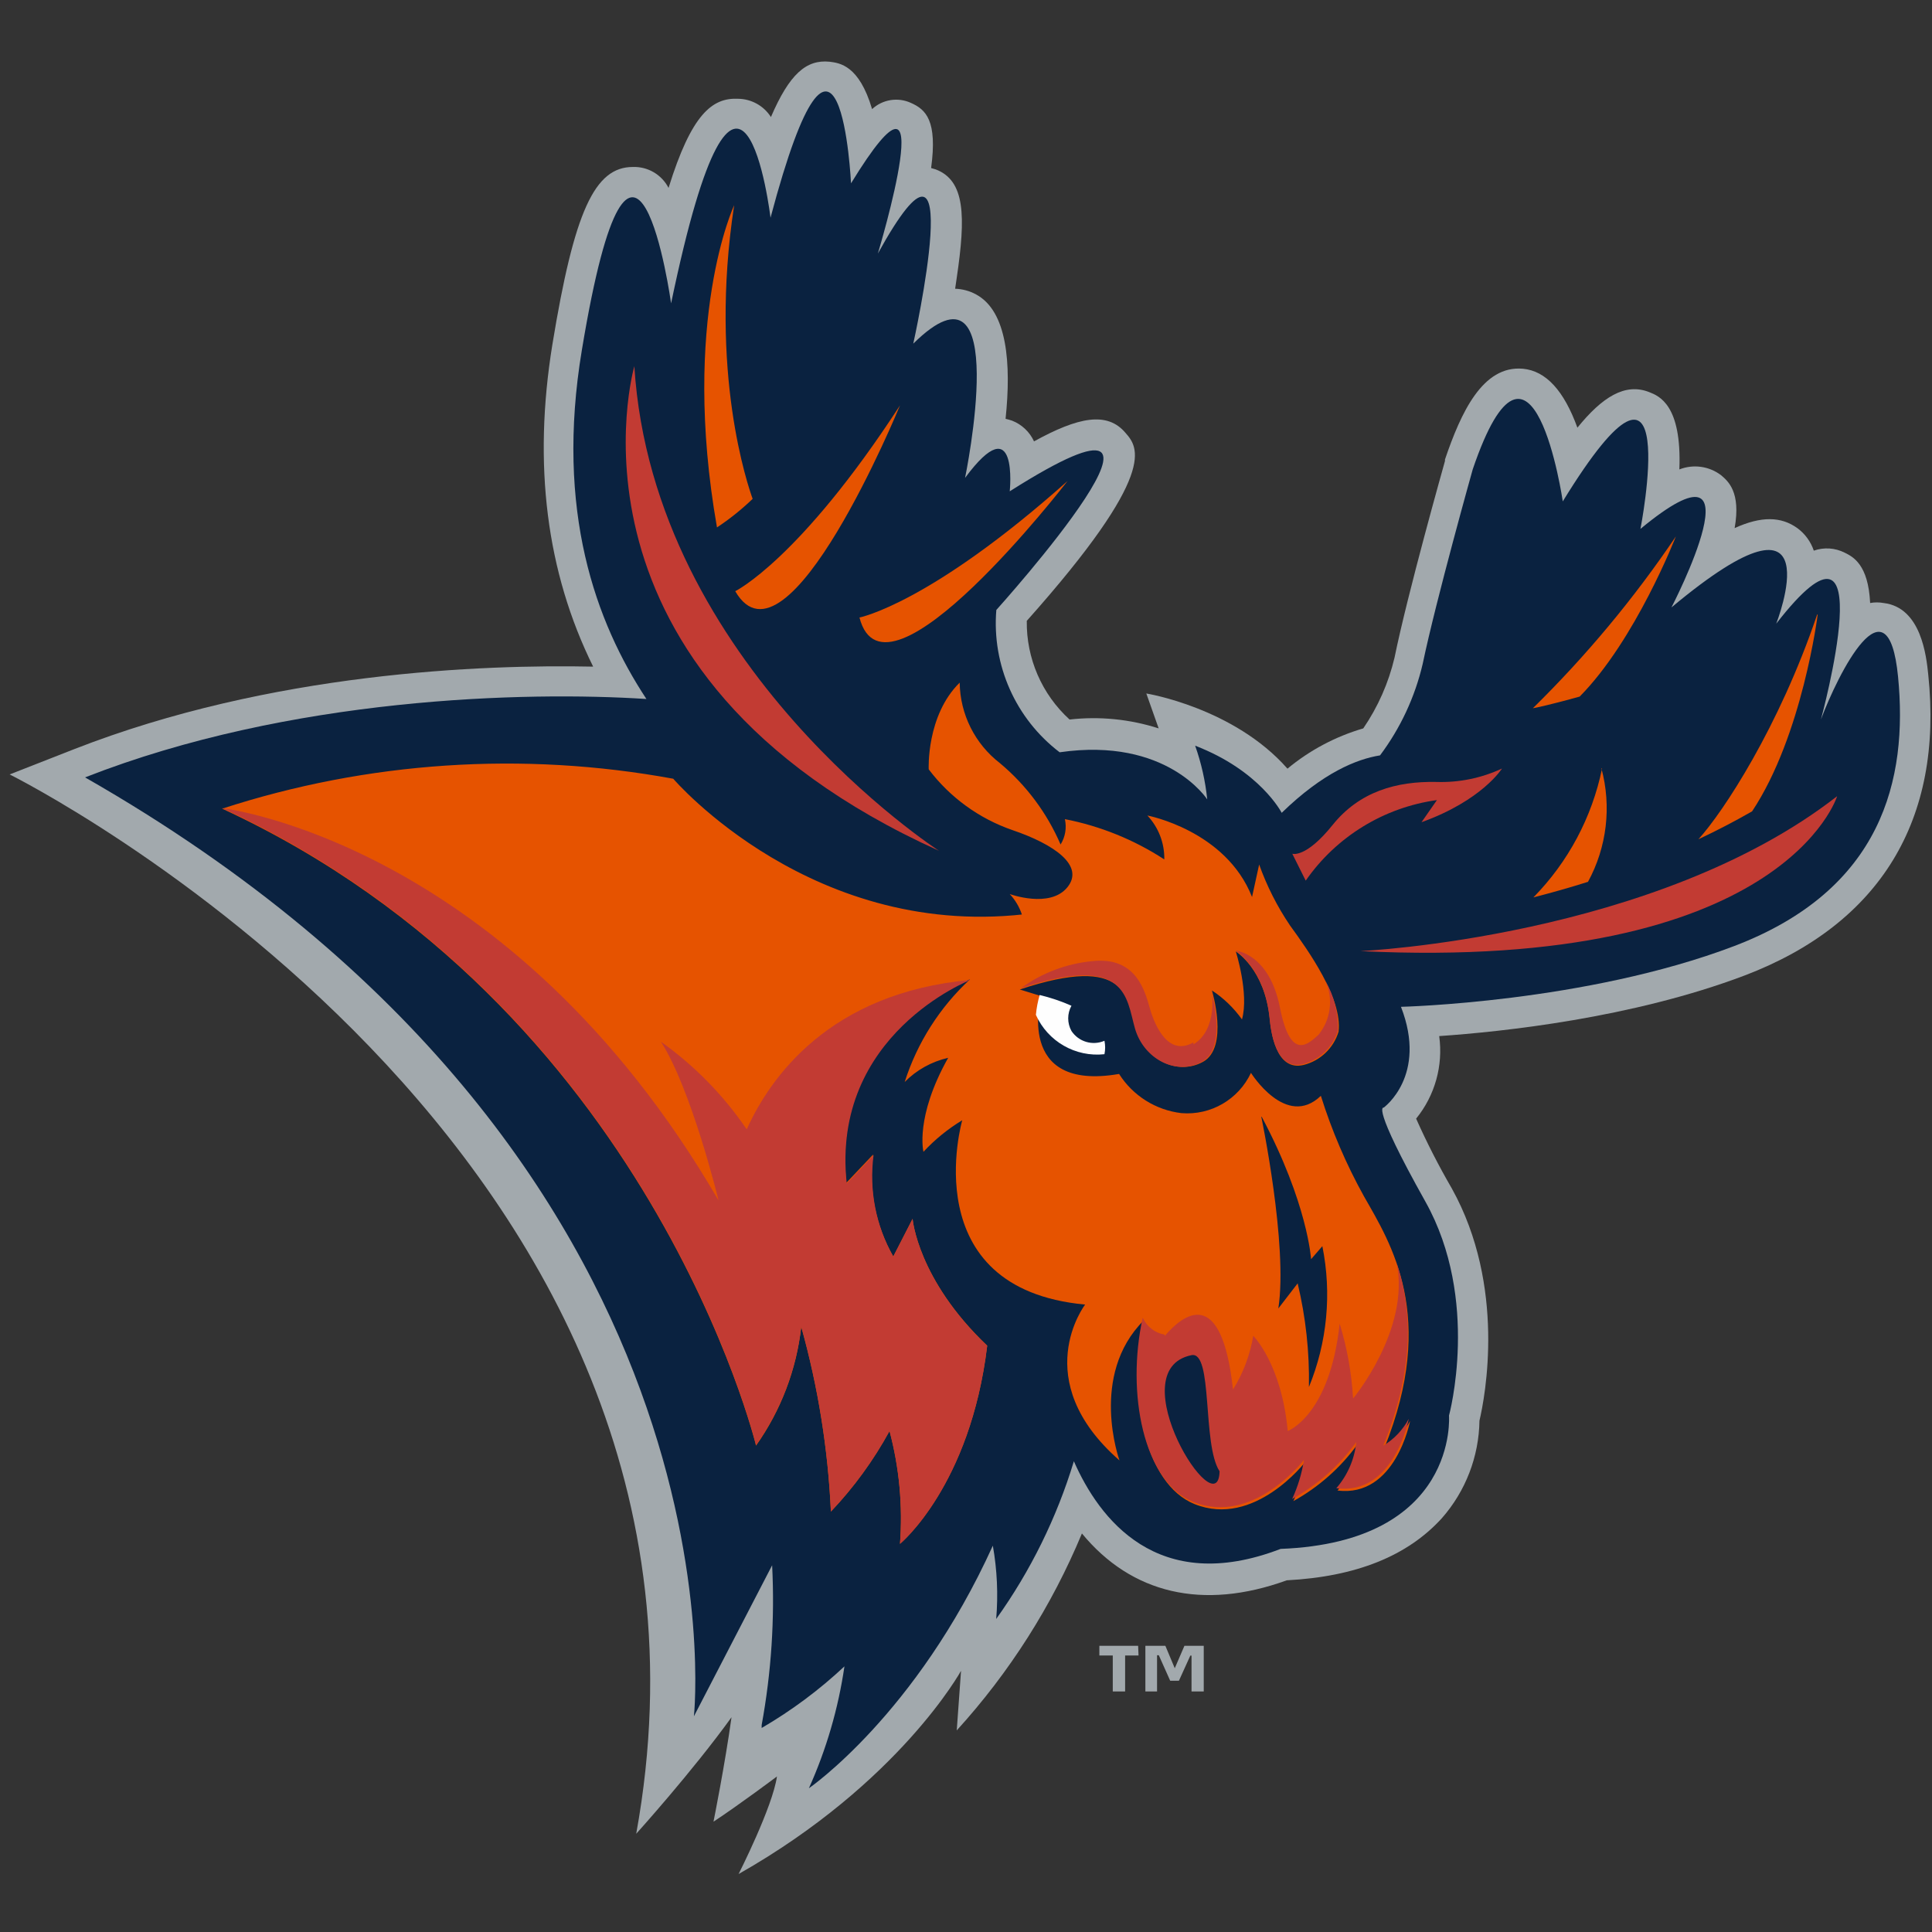 <?xml version="1.0" encoding="UTF-8"?>
<svg width="200px" height="200px" viewBox="0 0 200 200" version="1.1" xmlns="http://www.w3.org/2000/svg" xmlns:xlink="http://www.w3.org/1999/xlink">
    <rect x="0" y="0" width="200" height="200" fill="#333333" stroke="none"/>
    <!-- Generator: Sketch 51.3 (57544) - http://www.bohemiancoding.com/sketch -->
    <title>utica</title>
    <desc>Created with Sketch.</desc>
    <defs></defs>
    <g id="utica" stroke="none" stroke-width="1" fill="none" fill-rule="evenodd">
        <g id="utica_BGL">
            <g id="utica" transform="translate(1, 6)">
                <path d="M116.861,165.376 L115.472,165.376 L115.472,169.1 L114.194,169.1 L114.194,165.376 L112.806,165.376 L112.806,164.375 L116.819,164.375 L116.861,165.376 Z M123.611,169.1 L122.347,169.1 L122.347,165.389 L122.222,165.389 L121.042,167.988 L120.139,167.988 L118.958,165.348 L118.778,165.348 L118.778,169.1 L117.569,169.1 L117.569,164.375 L119.639,164.375 L120.611,166.696 L121.611,164.375 L123.611,164.375 L123.611,169.1 Z" id="Shape" fill="#A2A9AD" fill-rule="nonzero"></path>
                <path d="M74.736,171.699 C74.056,176.632 72.861,182.58 72.861,182.58 C75.542,180.815 79.431,177.897 79.431,177.897 C78.986,181.051 75.458,188 75.458,188 C92.125,178.55 98.486,166.96 98.486,166.96 L98.042,173.13 C103.503,167.132 107.887,160.235 111,152.743 C116.125,158.969 123.5,160.748 132.208,157.593 C139.375,157.218 144.708,155.078 148.264,151.159 C150.719,148.366 152.098,144.789 152.153,141.07 C152.736,138.596 154.931,127.173 149.292,117.028 C147.933,114.686 146.699,112.274 145.597,109.801 C147.545,107.408 148.41,104.312 147.986,101.255 C154.486,100.81 167.972,99.392 179.625,94.973 C193.625,89.637 200.194,78.866 198.611,63.83 C198.417,61.94 197.889,56.881 193.986,56.423 C193.527,56.339 193.056,56.339 192.597,56.423 C192.403,52.434 190.833,51.642 189.958,51.211 C188.966,50.71 187.813,50.634 186.764,51.003 C186.449,50.067 185.852,49.251 185.056,48.668 C183.375,47.459 181.319,47.417 178.569,48.668 C179.236,44.916 177.875,43.804 177.181,43.207 C175.943,42.256 174.299,42.024 172.847,42.595 C173.111,35.911 170.75,34.993 169.722,34.59 C167.222,33.604 164.861,35.105 162.292,38.273 C160.903,34.451 159.042,32.395 156.653,32.172 C152.486,31.797 150.236,36.703 148.583,41.567 L148.583,41.636 L148.583,41.72 C148.431,42.275 144.722,55.408 143.361,62.079 C142.742,64.699 141.645,67.181 140.125,69.403 C137.253,70.243 134.582,71.661 132.278,73.572 C126.722,67.248 117.667,65.789 117.667,65.789 L118.944,69.403 C115.97,68.446 112.827,68.134 109.722,68.485 C106.852,65.872 105.239,62.153 105.292,58.271 C118.986,42.901 116.819,40.302 115.514,38.815 C113.611,36.55 110.583,37.189 106.042,39.691 C105.592,38.711 104.781,37.944 103.778,37.55 C103.555,37.473 103.328,37.408 103.097,37.356 C103.694,31.644 103.278,26.238 100.056,24.487 C99.386,24.119 98.639,23.915 97.875,23.89 L98.042,22.75 C98.986,16.371 98.917,12.689 95.861,11.535 L95.389,11.396 C96.056,6.477 94.847,5.337 93.306,4.656 C91.957,4.034 90.367,4.286 89.278,5.295 C87.931,0.737 85.917,0.529 84.889,0.39 C82.458,0.14 80.722,1.668 78.806,6.115 C78.064,4.95 76.783,4.239 75.403,4.225 C72.736,4.1 70.583,5.796 68.208,13.453 C67.5,12.076 66.061,11.232 64.514,11.285 C60.556,11.285 58.444,15.871 56.181,29.671 C54.167,42.081 55.556,53.199 60.403,63.01 C49.014,62.774 27.069,63.58 6.667,71.557 L0,74.169 C0,74.169 77.778,112.817 64.861,183.831 C64.861,183.831 70.708,177.355 74.736,171.754" id="Shape" fill="#A2A9AD" fill-rule="nonzero"></path>
                <path d="M7.806,74.475 C29.069,66.137 53.431,65.553 65.917,66.359 C60.681,58.424 56.458,46.903 59.236,30.227 C64.625,-2.265 68.472,25.404 68.472,25.404 C75.681,-9.241 78.764,16.538 78.764,16.538 C85.986,-10.631 87.097,12.98 87.097,12.98 C96.917,-3.043 89.875,20.249 89.875,20.249 C99.486,2.836 93.542,29.574 93.542,29.574 C103.917,19.345 98.903,43.471 98.903,43.471 C104.458,35.966 103.528,44.86 103.528,44.86 C126.139,30.519 102.139,57.145 102.139,57.145 C101.67,62.853 104.141,68.406 108.694,71.876 C119.806,70.264 123.972,76.754 123.972,76.754 C123.779,74.858 123.359,72.992 122.722,71.195 C129.458,73.78 131.681,78.144 131.681,78.144 C135.972,73.975 139.444,72.585 141.861,72.196 C143.974,69.377 145.478,66.149 146.278,62.718 C147.667,56.075 151.458,42.581 151.458,42.581 C157.639,24.432 160.778,45.903 160.778,45.903 C173.403,25.335 168.819,48.751 168.819,48.751 C181.819,38.009 172.028,56.881 172.028,56.881 C189.153,42.581 182.875,58.563 182.875,58.563 C194.194,43.985 187.5,68.485 187.5,68.485 C189.278,63.746 194.444,53.407 195.486,64.052 C196.528,74.697 193.847,86.107 178.5,91.944 C163.153,97.78 144.028,98.225 144.028,98.225 C146.806,105.368 142.236,108.662 142.236,108.662 C142.236,108.662 140.847,108.203 146.556,118.39 C152.264,128.576 149,140.542 149,140.542 C149,140.542 150.028,153.633 131.569,154.341 C118.778,159.261 112.75,151.145 110.167,145.267 C108.396,151.113 105.68,156.629 102.125,161.596 C102.34,159.062 102.223,156.511 101.778,154.008 C93.833,171.504 82.736,179.12 82.736,179.12 C84.543,175.105 85.781,170.858 86.417,166.501 C83.809,168.943 80.934,171.083 77.847,172.88 C77.84,172.778 77.84,172.676 77.847,172.574 C78.848,167.122 79.212,161.573 78.931,156.037 L70.833,171.671 C70.833,171.671 77.083,114.054 7.806,74.475" id="Shape" fill="#0A2240" fill-rule="nonzero"></path>
                <path d="M91.083,142.14 C89.43,145.171 87.39,147.973 85.014,150.478 C84.718,144.003 83.689,137.584 81.944,131.342 C81.454,135.777 79.843,140.014 77.264,143.654 C77.264,143.654 66.292,98.211 22,77.713 C37.066,72.816 53.114,71.751 68.694,74.614 C68.694,74.614 83.278,91.666 106.097,88.511 L104.792,88.692 C104.53,87.895 104.099,87.165 103.528,86.551 C103.528,86.551 107.694,88.08 109.5,85.843 C111.306,83.605 108.111,81.396 103.819,79.936 C100.366,78.746 97.344,76.554 95.139,73.641 C95.139,73.641 94.875,68.082 98.347,64.664 C98.387,67.935 99.923,71.007 102.514,73.002 C105.238,75.278 107.388,78.163 108.792,81.423 C109.278,80.64 109.438,79.697 109.236,78.797 C112.903,79.511 116.397,80.927 119.528,82.966 C119.558,81.281 118.93,79.651 117.778,78.422 C117.778,78.422 125.889,79.95 128.611,86.857 L129.347,83.494 C130.143,85.723 131.217,87.843 132.542,89.803 C134.472,92.458 137.972,97.363 137.569,100.796 C137.053,102.499 135.683,103.807 133.958,104.242 C131.056,104.951 130.569,100.754 130.444,99.448 C129.917,94.306 126.931,92.499 126.931,92.499 C126.931,92.499 128.319,96.849 127.569,99.531 C126.728,98.346 125.673,97.328 124.458,96.53 C124.458,96.53 126.25,102.436 123.528,103.923 C120.806,105.41 117.431,103.589 116.583,100.462 C115.736,97.336 115.764,92.708 104.569,96.432 L106.778,97.113 C106.778,97.113 104,107.05 114.847,105.174 C116.278,107.431 118.651,108.922 121.306,109.231 C124.338,109.48 127.206,107.818 128.5,105.062 C128.5,105.062 132.139,110.899 135.736,107.439 C136.868,111.057 138.366,114.549 140.208,117.862 C142.986,122.739 147.792,130.272 142.319,143.877 C143.437,143.206 144.354,142.246 144.972,141.097 C144.972,141.097 143.472,149.06 137.458,148.296 C138.624,146.947 139.351,145.275 139.542,143.502 C137.784,145.931 135.512,147.943 132.889,149.394 C133.489,148.112 133.901,146.75 134.111,145.35 C134.111,145.35 128.847,152.201 122.653,149.7 C117.472,147.601 115.708,138.415 117.417,130.675 C111.694,136.359 114.889,145.183 114.889,145.183 C105.347,136.845 111.333,129.049 111.333,129.049 C93.569,127.395 98.611,109.968 98.611,109.968 C97.127,110.864 95.776,111.963 94.597,113.234 C94.597,113.234 93.694,109.662 97.153,103.506 C95.445,103.894 93.884,104.762 92.653,106.007 C93.952,101.939 96.283,98.276 99.417,95.376 C99.417,95.376 84.944,100.935 86.611,116.444 L89.389,113.512 C88.911,117.166 89.643,120.875 91.472,124.074 L93.472,120.168 C93.472,120.168 93.972,126.436 101.194,133.301 C99.444,147.824 92.167,153.813 92.167,153.813 C92.464,149.884 92.097,145.933 91.083,142.126" id="Shape" fill="#E65300" fill-rule="nonzero"></path>
                <path d="M76.264,110.857 C73.869,107.353 70.874,104.3 67.417,101.838 C70.569,106.702 73.389,118.278 73.389,118.278 C51.792,81.118 22,77.657 22,77.657 C66.292,98.156 77.264,143.599 77.264,143.599 C79.834,139.975 81.445,135.758 81.944,131.342 C83.689,137.584 84.718,144.003 85.014,150.478 C87.39,147.973 89.43,145.171 91.083,142.14 C92.096,145.947 92.462,149.898 92.167,153.827 C92.167,153.827 99.444,147.838 101.194,133.315 C93.972,126.45 93.472,120.182 93.472,120.182 L91.472,124.074 C89.672,120.89 88.956,117.208 89.431,113.581 L86.653,116.514 C84.986,101.074 99.458,95.446 99.458,95.446 C84.833,96.766 78.694,105.604 76.306,110.899" id="Shape" fill="#C23B33" fill-rule="nonzero"></path>
                <path d="M106.236,99.059 C107.467,101.814 110.335,103.46 113.333,103.131 C113.427,102.672 113.427,102.199 113.333,101.741 C112.099,102.275 110.66,101.847 109.917,100.726 C109.467,99.914 109.467,98.927 109.917,98.114 C108.855,97.645 107.753,97.273 106.625,97.002 C106.43,97.674 106.3,98.362 106.236,99.059" id="Shape" fill="#FEFEFE" fill-rule="nonzero"></path>
                <path d="M64.667,31.908 C64.667,31.908 55.458,63.649 96.208,82.077 C96.208,82.077 66.597,62.968 64.667,31.908" id="Shape" fill="#C23B33" fill-rule="nonzero"></path>
                <path d="M75.111,55.2 C75.111,55.2 81.764,51.962 92.167,35.966 C92.167,35.966 80.472,64.469 75.111,55.2" id="Shape" fill="#E65300" fill-rule="nonzero"></path>
                <path d="M87.972,57.924 C87.972,57.924 95.222,56.534 109.514,43.79 C109.514,43.79 90.639,68.291 87.972,57.924" id="Shape" fill="#E65300" fill-rule="nonzero"></path>
                <path d="M139.819,92.458 C139.819,92.458 170.375,91.068 189.181,76.421 C189.181,76.421 183.625,94.584 139.819,92.458" id="Shape" fill="#C23B33" fill-rule="nonzero"></path>
                <path d="M132.778,82.382 C132.778,82.382 134.167,82.869 136.944,79.408 C139.722,75.948 143.542,74.864 147.694,74.947 C150.036,75.025 152.363,74.549 154.486,73.558 C154.486,73.558 152.444,76.851 146.153,79.117 L147.75,76.824 C142.257,77.584 137.333,80.607 134.167,85.162 L132.778,82.382 Z" id="Shape" fill="#C23B33" fill-rule="nonzero"></path>
                <path d="M76.917,45.652 C76.458,44.374 72.347,32.561 75,15.246 C75,15.246 69.444,27.072 73.222,48.599 C74.54,47.725 75.777,46.735 76.917,45.639" id="Shape" fill="#E65300" fill-rule="nonzero"></path>
                <path d="M164.847,73.544 C163.813,78.588 161.344,83.226 157.736,86.899 C159.569,86.426 161.458,85.898 163.389,85.287 C165.345,81.697 165.842,77.491 164.778,73.544" id="Shape" fill="#E65300" fill-rule="nonzero"></path>
                <path d="M187.111,57.618 C183.167,69.277 177.389,78.06 174.819,80.881 C176.681,80.006 178.528,79.047 180.375,77.991 C185.597,70.139 187.167,57.618 187.167,57.618" id="Shape" fill="#E65300" fill-rule="nonzero"></path>
                <path d="M172.486,49.53 C172.486,49.53 168.319,60.258 162.528,66.109 C162.528,66.109 159.222,67.04 157.681,67.318 C163.199,61.9 168.16,55.941 172.486,49.53" id="Shape" fill="#E65300" fill-rule="nonzero"></path>
                <path d="M122.542,101.908 C119.972,103.395 118.569,100.24 118.056,98.461 C117.542,96.682 116.667,92.972 112.056,93.5 C109.403,93.755 106.866,94.715 104.708,96.279 C115.667,92.694 115.583,97.266 116.486,100.449 C117.389,103.631 120.778,105.396 123.431,103.909 C125.806,102.616 124.736,97.947 124.431,96.78 C124.431,96.78 124.431,96.78 124.431,96.78 C124.434,96.743 124.434,96.706 124.431,96.669 L124.431,96.557 C124.431,96.557 125.125,100.546 122.542,102.116" id="Shape" fill="#C23B33" fill-rule="nonzero"></path>
                <path d="M135.528,101.088 C134.444,102.061 132.611,103.937 131.5,98.308 C130.389,92.68 126.903,92.402 126.903,92.402 C126.903,92.402 129.889,94.195 130.417,99.351 C130.542,100.643 131.028,104.909 133.931,104.145 C135.642,103.685 136.993,102.37 137.5,100.671 C137.55,98.886 137.108,97.121 136.222,95.571 C137.045,97.414 136.76,99.564 135.486,101.129" id="Shape" fill="#C23B33" fill-rule="nonzero"></path>
                <path d="M129.569,109.607 C129.569,109.607 132.347,122.906 131.333,129.452 L133.333,126.853 C134.173,130.365 134.565,133.97 134.5,137.581 C136.394,132.967 136.878,127.893 135.889,123.003 L134.722,124.351 C134.722,124.351 134.389,118.598 129.611,109.607" id="Shape" fill="#0A2240" fill-rule="nonzero"></path>
                <path d="M119.583,132.287 C121.431,130.119 125.444,126.881 126.639,137.846 C127.695,136.148 128.407,134.259 128.736,132.287 C128.736,132.287 131.667,135.191 132.306,142.14 C132.306,142.14 136.667,140.542 137.681,131.022 C138.454,133.542 138.92,136.145 139.069,138.777 C139.069,138.777 145,131.647 143.583,124.754 C145.097,129.313 145.569,135.358 142.194,143.654 C143.31,142.985 144.223,142.024 144.833,140.875 C144.833,140.875 143.333,148.838 137.333,148.06 C138.5,146.718 139.223,145.048 139.403,143.279 C137.648,145.706 135.381,147.718 132.764,149.172 C133.356,147.887 133.768,146.526 133.986,145.128 C133.986,145.128 128.722,151.979 122.528,149.477 C117.347,147.379 115.583,138.165 117.292,130.411 C117.714,131.331 118.56,131.985 119.556,132.162" id="Shape" fill="#C23B33" fill-rule="nonzero"></path>
                <path d="M125.25,146.309 C123.431,143.529 124.597,133.801 122.333,134.288 C114.792,135.844 125.111,152.229 125.25,146.309" id="Shape" fill="#0A2240"></path>
            </g>
        </g>
    </g>
</svg>